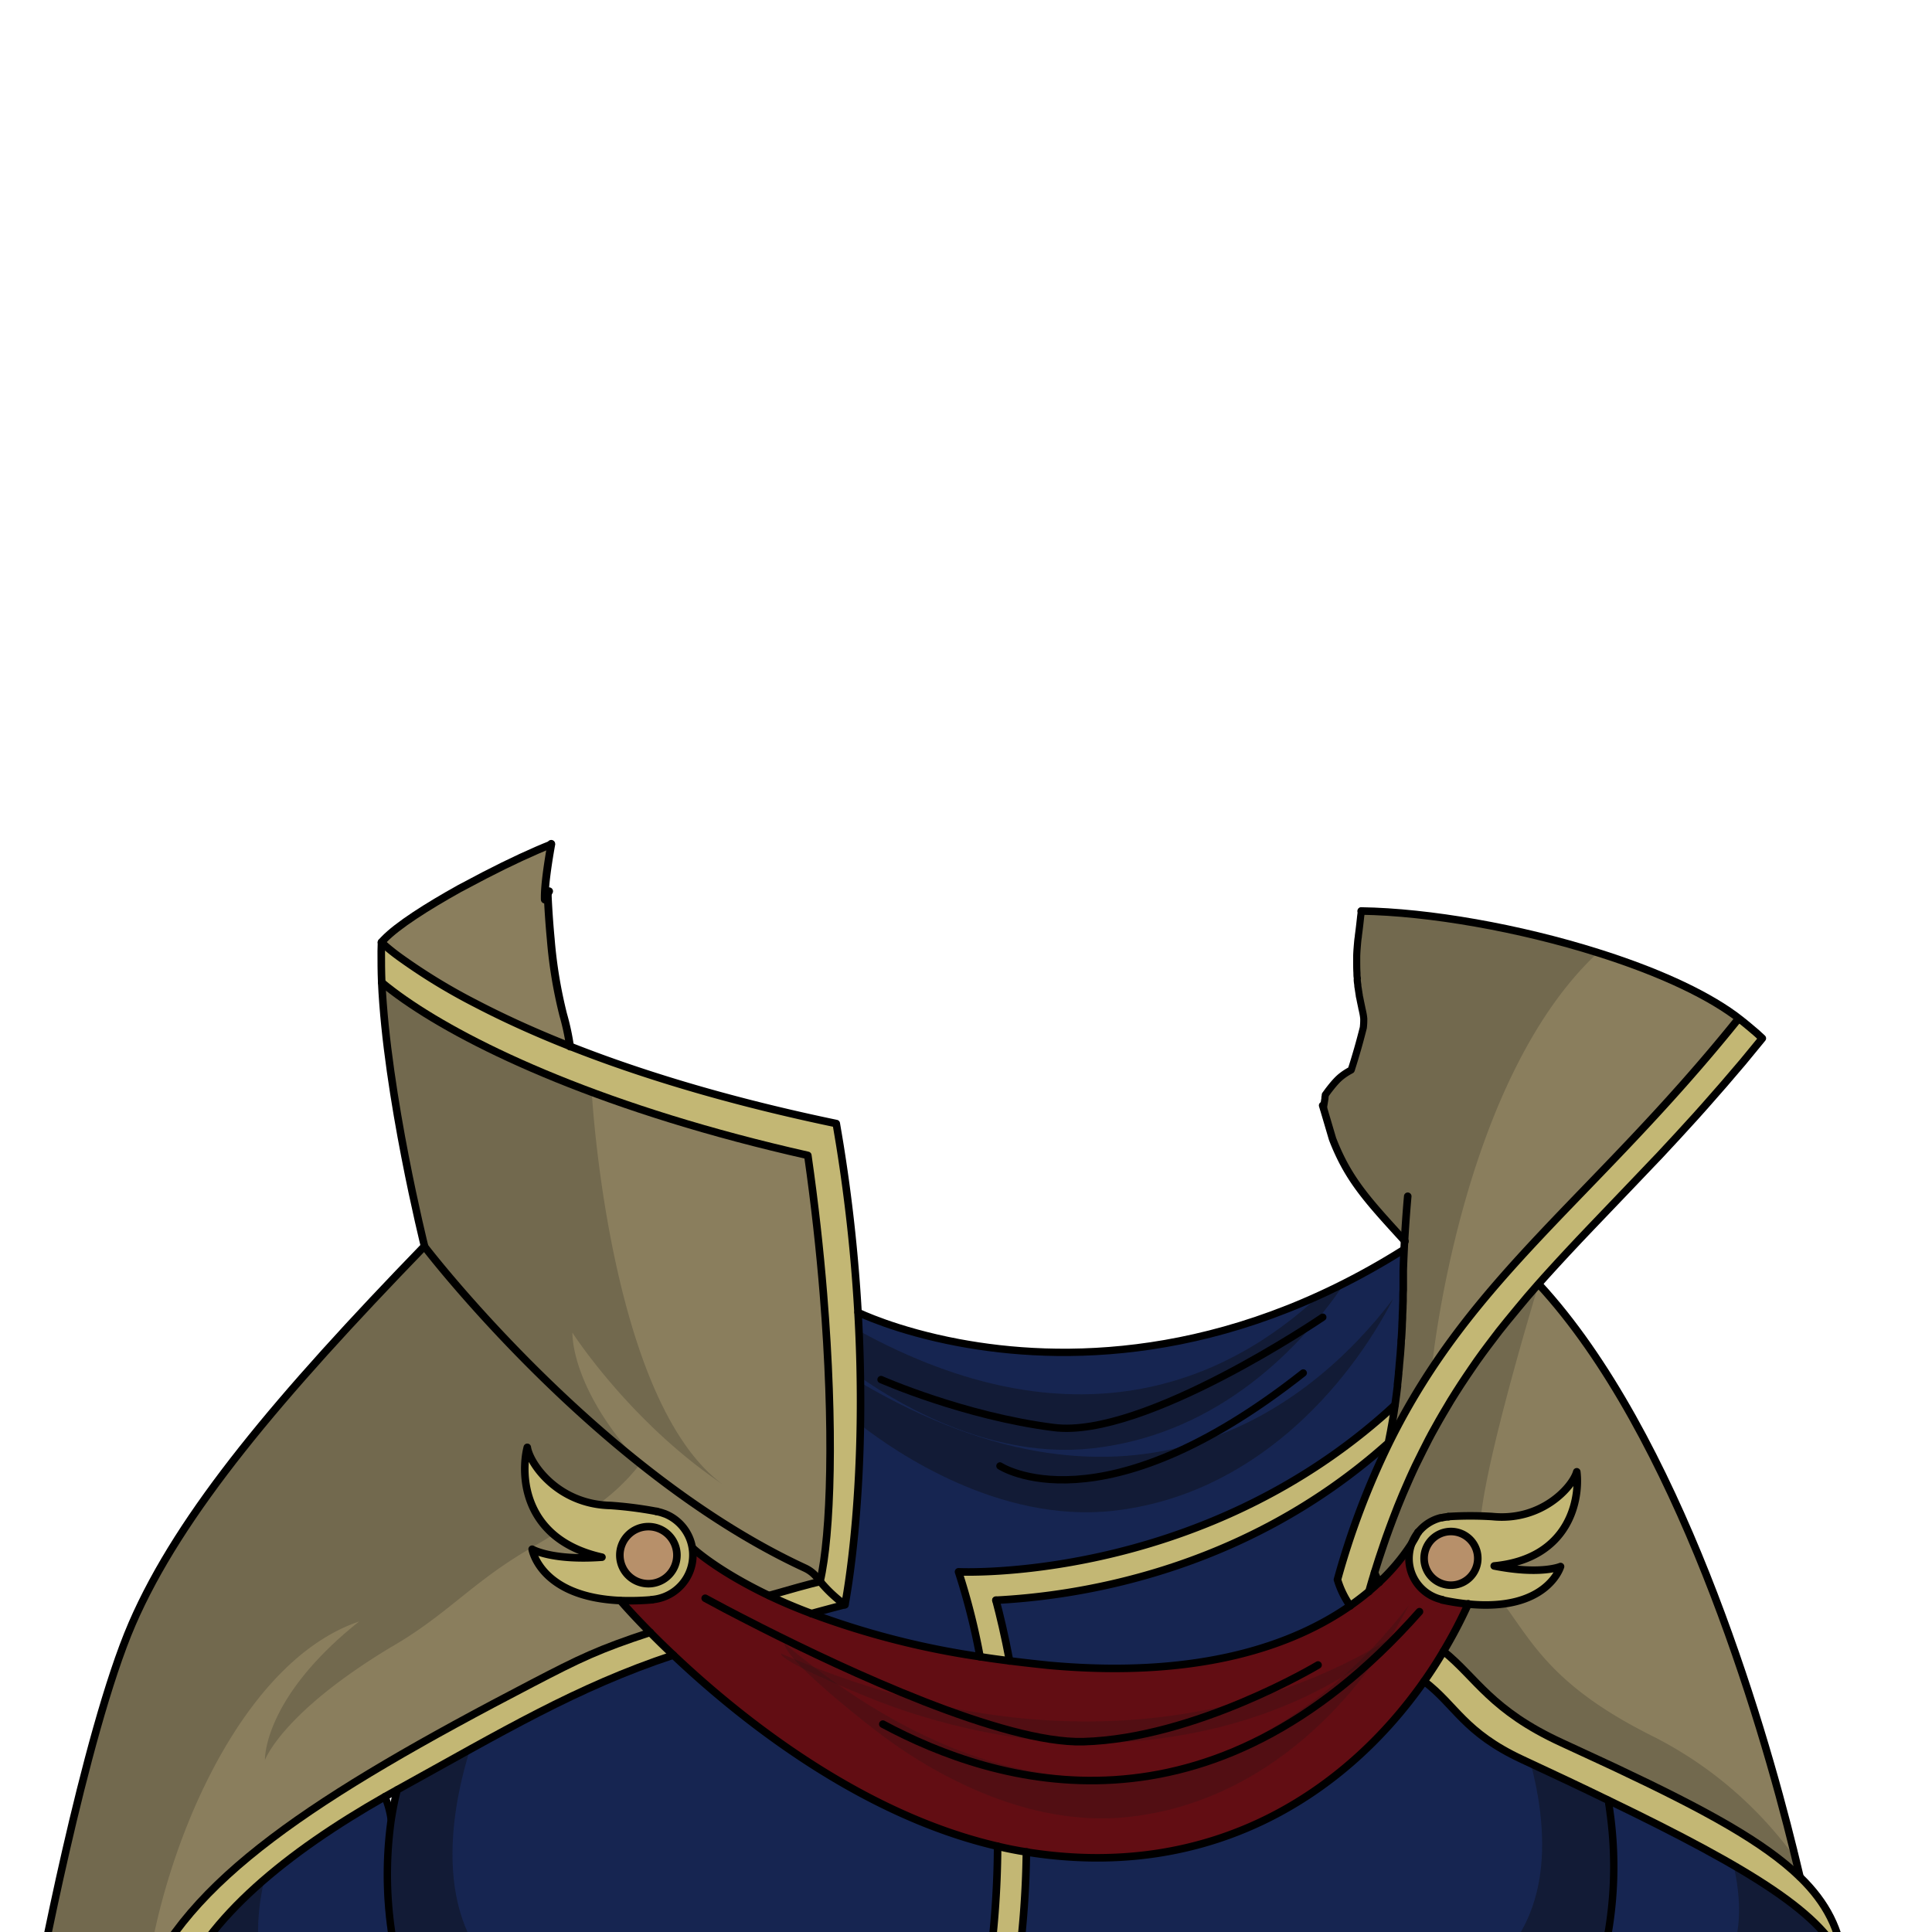 <svg xmlns="http://www.w3.org/2000/svg" viewBox="0 0 432 432">
  <defs>
    <style>.GUNDAN_TIGER_OUTFIT_TIGER_OUTFIT_23_cls-1{isolation:isolate;}.GUNDAN_TIGER_OUTFIT_TIGER_OUTFIT_23_cls-2{fill:#162551;}.GUNDAN_TIGER_OUTFIT_TIGER_OUTFIT_23_cls-3{fill:#c3b774;}.GUNDAN_TIGER_OUTFIT_TIGER_OUTFIT_23_cls-4{fill:#b7906a;}.GUNDAN_TIGER_OUTFIT_TIGER_OUTFIT_23_cls-5{fill:#b89f75;}.GUNDAN_TIGER_OUTFIT_TIGER_OUTFIT_23_cls-6{fill:#8a7e5d;}.GUNDAN_TIGER_OUTFIT_TIGER_OUTFIT_23_cls-7{fill:#161616;opacity:0.2;mix-blend-mode:multiply;}.GUNDAN_TIGER_OUTFIT_TIGER_OUTFIT_23_cls-8{opacity:0.4;}.GUNDAN_TIGER_OUTFIT_TIGER_OUTFIT_23_cls-9{fill:#0c0c0c;}.GUNDAN_TIGER_OUTFIT_TIGER_OUTFIT_23_cls-10{fill:#620d13;}.GUNDAN_TIGER_OUTFIT_TIGER_OUTFIT_23_cls-11,.GUNDAN_TIGER_OUTFIT_TIGER_OUTFIT_23_cls-12,.GUNDAN_TIGER_OUTFIT_TIGER_OUTFIT_23_cls-13,.GUNDAN_TIGER_OUTFIT_TIGER_OUTFIT_23_cls-14,.GUNDAN_TIGER_OUTFIT_TIGER_OUTFIT_23_cls-15,.GUNDAN_TIGER_OUTFIT_TIGER_OUTFIT_23_cls-16{fill:none;stroke:#000;stroke-linecap:round;stroke-linejoin:round;}.GUNDAN_TIGER_OUTFIT_TIGER_OUTFIT_23_cls-11{stroke-width:1.69px;}.GUNDAN_TIGER_OUTFIT_TIGER_OUTFIT_23_cls-12{stroke-width:1.65px;}.GUNDAN_TIGER_OUTFIT_TIGER_OUTFIT_23_cls-13{stroke-width:1.64px;}.GUNDAN_TIGER_OUTFIT_TIGER_OUTFIT_23_cls-14{stroke-width:1.75px;}.GUNDAN_TIGER_OUTFIT_TIGER_OUTFIT_23_cls-15{stroke-width:1.59px;}.GUNDAN_TIGER_OUTFIT_TIGER_OUTFIT_23_cls-16{stroke-width:1.67px;}</style>
  </defs>
  <g class="GUNDAN_TIGER_OUTFIT_TIGER_OUTFIT_23_cls-1">
    <g id="outfit">
      <path class="GUNDAN_TIGER_OUTFIT_TIGER_OUTFIT_23_cls-2" d="M214.3,351.46s53.1,2.66,96-35.85l1.6-1.46c.22-1.51.41-3,.59-4.59.1-.8.18-1.62.26-2.43l.09-.85c.06-.73.13-1.46.19-2.18l.15-1.8c.2-2.56.35-5.12.44-7.66.05-.76.08-1.5.09-2.25a0,0,0,0,0,0,0c0-.59,0-1.18.05-1.76,0-.92.06-1.83.06-2.74,0-1.22,0-2.43,0-3.64h0V281.8c0-.55,0-1.08,0-1.62,0-.25,0-.51,0-.76q-6.69,4.18-13.2,7.49l-.36.17q-2.62,1.34-5.22,2.51h0c-32.87,15-61.86,14.16-80.68,10.63-14.15-2.65-22.54-6.79-22.54-6.79.06,1.08.11,2.15.16,3.2,0,.32,0,.64,0,.95l.12,2.67c0,.9.06,1.77.09,2.64s0,1.67.06,2.5,0,1.75.06,2.6v1.14c0,1.89.05,3.75,0,5.56v1.6c0,.77,0,1.52,0,2.28-.14,9.91-.72,18.27-1.35,24.75l-.09.88c-.17,1.71-.35,3.28-.51,4.7-.12,1-.23,1.84-.34,2.67-.07.4-.12.78-.17,1.14v0c0,.31-.09.63-.14.92s-.11.78-.16,1.14-.09.61-.14.87c-.14.87-.25,1.54-.34,2.06,0,.15,0,.28-.07.39a2.05,2.05,0,0,1-.07.31l0,.15a2.26,2.26,0,0,1,0,.24s-2.74.67-7.49,2a182.59,182.59,0,0,0,37.68,9.66A148.17,148.17,0,0,0,214.3,351.46Z" />
      <path class="GUNDAN_TIGER_OUTFIT_TIGER_OUTFIT_23_cls-2" d="M104.84,390.64c-5.35,2.54-10.63,6.6-15.73,9.39l-.34.2c-.25,1-.47,1.94-.67,2.91-.25,1.21-.45,2.4-.65,3.6a5.93,5.93,0,0,0-.1-.63h0a20.84,20.84,0,0,0-1.28-4.36,171.14,171.14,0,0,0-27,18.54c-9,7.77-15.93,16.16-19.48,25.12l50.58-.87,130.62-2.23a206.41,206.41,0,0,0,2.25-29.47c-31-7.18-57.85-28.88-72.5-42.75C133.79,375.61,124,381.51,104.84,390.64Z" />
      <path class="GUNDAN_TIGER_OUTFIT_TIGER_OUTFIT_23_cls-2" d="M359.58,402.53c-5.84-2.84-12.24-5.85-19.21-9.1-13.05-6.07-14.85-12.14-21.93-17.5-17.45,24.89-47.27,44.6-88.19,38.3-.25,0-.5-.08-.75-.13a206,206,0,0,1-2.24,28.09l19.85-.34L358,440c.09-.41.2-.84.3-1.28.43-1.82.87-4,1.26-6.43h0a75.61,75.61,0,0,0,.09,7.68l52.51-.9C408,428.23,392.19,418.27,359.58,402.53Z" />
      <path class="GUNDAN_TIGER_OUTFIT_TIGER_OUTFIT_23_cls-3" d="M154.82,346.18a10,10,0,0,0-6.24-7.73l0,0-.18-.07a10,10,0,0,0-1.54-.42h-.08a85.94,85.94,0,0,0-10.22-1.3l-.7,0a5.21,5.21,0,0,1-.69,0,9.81,9.81,0,0,1-1.34-.15c-.31,0-.62-.09-.93-.16a5.85,5.85,0,0,1-.75-.15l-.33-.07-.69-.19a16.13,16.13,0,0,1-1.66-.54,19.14,19.14,0,0,1-2.29-1,13.49,13.49,0,0,1-1.39-.79c-.21-.13-.43-.27-.64-.42s-.42-.28-.63-.44a20.38,20.38,0,0,1-3.66-3.47,10.32,10.32,0,0,1-.68-.87,14.86,14.86,0,0,1-1.31-2.11c-.08-.15-.15-.3-.22-.45a7.51,7.51,0,0,1-.45-1.1,2.81,2.81,0,0,1-.1-.31c0-.1-.06-.22-.08-.32a3,3,0,0,1-.08-.36,20.56,20.56,0,0,0-.53,5.83c0,.22,0,.44,0,.66s0,.42.06.63,0,.47.08.71c0,0,0,0,0,0,0,.24.07.47.12.7s.08.46.13.71a20.29,20.29,0,0,0,.83,2.84c.07.21.16.41.25.62a15.14,15.14,0,0,0,.86,1.77c.1.21.22.4.34.61a17.32,17.32,0,0,0,1.41,2c.18.24.38.47.59.71a19.91,19.91,0,0,0,1.74,1.68c.33.29.67.56,1,.83.16.13.33.24.49.35a23.39,23.39,0,0,0,4.68,2.48c.31.12.64.25,1,.36l1.07.35a1,1,0,0,1,.18.06l1,.28c.45.11.89.23,1.36.33-1.84.13-3.49.17-5,.15-.71,0-1.39,0-2-.07l-.75-.06c-.59,0-1.14-.09-1.66-.15a.36.36,0,0,0-.14,0l-1.06-.16a24.62,24.62,0,0,1-3-.67l-.72-.24a9.8,9.8,0,0,1-1.29-.55h0l0,0a1,1,0,0,0,0,.23,3.08,3.08,0,0,0,.09.3,8.86,8.86,0,0,0,.46,1.25c.06.13.13.28.21.42a3.65,3.65,0,0,0,.23.43,12.19,12.19,0,0,0,1.28,1.9l.44.51a4.62,4.62,0,0,0,.49.51c.12.13.26.26.4.39a20.45,20.45,0,0,0,10.19,4.81l1.22.23a40.18,40.18,0,0,0,4.72.46,55.2,55.2,0,0,0,7-.17,10,10,0,0,0,9.12-10.12A12.24,12.24,0,0,0,154.82,346.18Zm-9.74,8a6.4,6.4,0,1,1,6.27-6.51A6.39,6.39,0,0,1,145.08,354.14Z" />
      <path class="GUNDAN_TIGER_OUTFIT_TIGER_OUTFIT_23_cls-4" d="M325.28,342.51a6,6,0,1,1-6.79,5.14A6,6,0,0,1,325.28,342.51Z" />
      <path class="GUNDAN_TIGER_OUTFIT_TIGER_OUTFIT_23_cls-4" d="M144.87,341.36a6.39,6.39,0,1,1-6.27,6.49A6.38,6.38,0,0,1,144.87,341.36Z" />
      <path class="GUNDAN_TIGER_OUTFIT_TIGER_OUTFIT_23_cls-3" d="M315.63,345.26s0,0,0,0l0,0s0,0,0-.05Zm33.3,4.95v0ZM352.57,329c-.95,3.37-7.83,11.15-18.93,10l-.65,0-.63,0-1.19,0h-.57l-1.06,0h-.92c-2.14,0-3.63.07-4.33.12h-.16l-.21,0h-.06a7.34,7.34,0,0,0-1.5.23.47.47,0,0,0-.17,0h-.06a9.45,9.45,0,0,0-4.49,2.63l-.49.56v0a20.13,20.13,0,0,1-1.48,2.61l0,.05s0,0,0,0a8.22,8.22,0,0,0-.47,1.88,9.4,9.4,0,0,0,7.38,10.52,51.64,51.64,0,0,0,5.78.9,38.41,38.41,0,0,0,6.26.13,27.08,27.08,0,0,0,3.88-.57c.33-.08.65-.15.95-.24s.6-.17.89-.27a8.15,8.15,0,0,0,.83-.29c.27-.1.53-.21.78-.32a15.7,15.7,0,0,0,2.53-1.38l.51-.35q.49-.37.93-.75l.35-.33.37-.36a11.62,11.62,0,0,0,1.37-1.71c.13-.2.24-.39.35-.57l.14-.26a1.1,1.1,0,0,0,.12-.25l.16-.32a.11.11,0,0,0,0-.08l.11-.26a.41.41,0,0,0,0-.12.17.17,0,0,0,0-.07h0c-.32.13-4.79,1.83-14.8-.16.48,0,1-.1,1.41-.16.93-.13,1.79-.3,2.63-.5a20.88,20.88,0,0,0,6.3-2.6,15.12,15.12,0,0,0,1.62-1.15,16.46,16.46,0,0,0,3.66-4.09c.3-.48.58-1,.84-1.46.12-.25.25-.51.36-.77.21-.45.38-.91.56-1.37A20.07,20.07,0,0,0,352.57,329Zm-22.18,20.29a6,6,0,1,1-5.11-6.8A6,6,0,0,1,330.39,349.32Z" />
      <path class="GUNDAN_TIGER_OUTFIT_TIGER_OUTFIT_23_cls-3" d="M229.5,414.1a206,206,0,0,1-2.24,28.09l-6.44.11a206.41,206.41,0,0,0,2.25-29.47C225.19,413.34,227.34,413.77,229.5,414.1Z" />
      <path class="GUNDAN_TIGER_OUTFIT_TIGER_OUTFIT_23_cls-3" d="M188.93,358.84s-2.75.66-7.5,2h0c-3.54-1.36-6.68-2.72-9.45-4,4.77-1.38,8.71-2.47,11.41-3.13A31,31,0,0,0,188.93,358.84Z" />
      <path class="GUNDAN_TIGER_OUTFIT_TIGER_OUTFIT_23_cls-5" d="M127.46,234c0,.57-13.07-6.78-13.14-6.2-8.53-4.45-21.78-11.41-24.74-13.58a42.23,42.23,0,0,1-4.29-3.47l.26-.3.28-.3c4.27-4.77,11.09-8.68,16.84-11.38,1.58-.75,3.08-1.41,4.43-2a16,16,0,0,1,1.25-1.07c5.64-2.91,11.09-5.43,14.89-6.92-.82,4.61-1.54,9.59-1.44,12.34.22-.46.44-.89.66-1.31,0,0,.15,4.44.69,10.15a103,103,0,0,0,2.79,16.92A52.77,52.77,0,0,1,127.46,234Z" />
      <path class="GUNDAN_TIGER_OUTFIT_TIGER_OUTFIT_23_cls-6" d="M127.46,234c0,.57-13.07-6.78-13.14-6.2-8.53-4.45-21.78-11.41-24.74-13.58a42.23,42.23,0,0,1-4.29-3.47l.26-.3.28-.3c4.27-4.77,11.09-8.68,16.84-11.38,1.88-1,3.79-2.07,5.68-3,5.64-2.91,11.09-5.43,14.89-6.92-.82,4.61-1.54,9.59-1.44,12.34.22-.46.44-.89.66-1.31,0,0,.15,4.44.69,10.15a103,103,0,0,0,2.79,16.92A52.77,52.77,0,0,1,127.46,234Z" />
      <path class="GUNDAN_TIGER_OUTFIT_TIGER_OUTFIT_23_cls-6" d="M388.79,227.7l-.46.58c-5.37,6.89-11.13,13.42-17.05,19.79l-.11.12c-9.66,10.39-19.74,20.38-29.28,30.83l-1.21,1.31a246.79,246.79,0,0,0-18.85,23.22c-.43.62-.85,1.24-1.27,1.87-.14.2-.28.42-.41.63h0c-.32.48-.64,1-.95,1.46-.12.18-.24.36-.35.54h0l0,.05c-.44.69-.88,1.39-1.31,2.09a1,1,0,0,0-.1.17l-.18.28a1,1,0,0,0-.08.14q-.31.49-.6,1l-.21.35c-.09.15-.18.3-.26.45l0,0-.41.7q-1.14,1.95-2.23,4l-.44.82c-.42.78-.83,1.56-1.24,2.36l0,.09-.21.42-.87,1.73-.13-.07c.13-.62.25-1.24.37-1.86.09-.43.17-.85.24-1.28.21-1.14.41-2.28.59-3.44.09-.63.19-1.26.28-1.9s.21-1.52.31-2.28l.24-1.95c0-.12,0-.24,0-.36.1-.8.18-1.62.26-2.43,0-.06,0-.12,0-.17.06-.55.11-1.11.15-1.66s.08-.8.11-1.2.05-.6.08-.9.05-.6.07-.9c.05-.64.1-1.28.14-1.92,0-.36,0-.73.07-1.09.06-.91.11-1.83.15-2.74,0-.64.06-1.27.08-1.91,0-.07,0-.13,0-.2,0-.69.07-1.37.08-2.05a0,0,0,0,0,0,0c0-.55.05-1.11.05-1.66v-.1c0-.09,0-.19,0-.28,0-.62,0-1.24.05-1.86v-.18l0-2c0-.68,0-1.36,0-2h0c0-.21.07-2.73.28-6.65l-.32-.35c-6.48-7.09-10.47-11.45-13.57-17.37a49.63,49.63,0,0,1-2.33-5.2l-2-6.77h0s0-.05,0-.08q.21-1.34.33-2.07c0-.1,0-.19,0-.27,0-.31.07-.5.08-.55h0l.73-1,.09-.11c.56-.73,1.11-1.4,1.61-1.93l.07-.08c.31-.32.59-.59.85-.81a13.3,13.3,0,0,1,2.23-1.5l.21-.12c0-.11.07-.21.1-.32q.32-1,.63-2c.24-.79.47-1.58.7-2.37.46-1.6.88-3.19,1.28-4.77v0a15.54,15.54,0,0,0,.1-2,10.54,10.54,0,0,0-.2-1.33c0-.23-.1-.48-.16-.75,0-.12-.05-.25-.08-.38-.13-.61-.28-1.31-.43-2.09-.05-.25-.09-.51-.14-.78a5,5,0,0,1-.09-.56c-.05-.25-.08-.51-.12-.77s-.08-.54-.11-.82c0,0,0,0,0-.07-.05-.4-.09-.81-.13-1.24,0-.13,0-.26,0-.41s0-.62-.06-.94a.08.08,0,0,1,0-.07c-.06-.94-.09-1.95-.06-3,0-.19,0-.38,0-.58v-.12c0-.62.05-1.27.11-1.93,0-.36,0-.72.09-1.09s.05-.53.08-.8.06-.54.1-.82c.2-1.48.36-2.88.5-4.2.05-.44.09-.87.13-1.29,15.23.23,35.34,3.78,52.94,9.33,12.27,3.86,23.32,8.69,30.65,14.05h0c.27.2.54.4.8.61Z" />
      <path class="GUNDAN_TIGER_OUTFIT_TIGER_OUTFIT_23_cls-7" d="M357.31,213c-30.95,28.76-37.17,93-37.17,93h0c-.32.48-.64,1-.95,1.46-.12.17-.23.35-.34.52,0,0,0,0,0,0a1.28,1.28,0,0,0-.14.21c-.28.43-.55.86-.82,1.3l-.32.51-.25.4-.18.31q-.31.49-.6,1l-.21.35c-.09.15-.18.3-.26.45a.42.42,0,0,0-.08.12c-.13.21-.25.43-.37.64s-.34.58-.5.87a.33.33,0,0,0-.06.1c-.38.65-.76,1.32-1.12,2-.19.33-.37.65-.54,1l-.44.82c-.32.58-.62,1.16-.92,1.75-.11.2-.22.41-.32.62s-.17.33-.26.5l-.87,1.73-.13-.07c.13-.62.25-1.24.37-1.86.09-.43.17-.85.24-1.28.21-1.14.41-2.28.59-3.44.1-.63.19-1.27.28-1.9s.21-1.52.31-2.28.17-1.3.24-1.95c0-.12,0-.24,0-.36.1-.8.18-1.62.26-2.43,0-.06,0-.12,0-.17,0-.23.05-.46.07-.68s.06-.66.08-1,.08-.8.11-1.2.05-.6.08-.9.05-.6.07-.9c.05-.64.1-1.28.14-1.92,0-.36,0-.73.07-1.09.06-.91.11-1.83.15-2.74,0-.64.06-1.27.08-1.91,0-.07,0-.13,0-.2,0-.69.07-1.37.08-2.05a0,0,0,0,0,0,0c0-.55.05-1.11.05-1.66v-.1c0-.09,0-.19,0-.28,0-.62,0-1.24.05-1.86v-.6l0-1.61c0-.68,0-1.36,0-2h0c0-.21.07-2.73.28-6.65l-.32-.35c-6.48-7.09-10.47-11.45-13.57-17.37a49.63,49.63,0,0,1-2.33-5.2l-2-6.77h0s0-.05,0-.08q.21-1.34.33-2.07c0-.1,0-.19,0-.27,0-.31.07-.5.08-.55h0l.73-1,.09-.11c.56-.73,1.11-1.4,1.61-1.93l.07-.08c.31-.32.59-.59.85-.81a13.3,13.3,0,0,1,2.23-1.5l.21-.12c0-.11.07-.21.1-.32q.32-1,.63-2c.24-.79.47-1.58.7-2.37.46-1.6.88-3.19,1.28-4.77v0a15.54,15.54,0,0,0,.1-2,10.54,10.54,0,0,0-.2-1.33c0-.23-.1-.48-.16-.75,0-.12-.05-.25-.08-.38-.13-.61-.28-1.31-.43-2.09-.05-.25-.09-.51-.14-.78a5,5,0,0,1-.09-.56c-.05-.25-.08-.51-.12-.77s-.08-.54-.11-.82c0,0,0,0,0-.07-.05-.4-.09-.81-.13-1.24,0-.13,0-.26,0-.41s0-.62-.06-.94a.08.08,0,0,1,0-.07c-.06-.94-.09-1.95-.06-3,0-.19,0-.38,0-.58v-.12c0-.62.05-1.27.11-1.93,0-.36,0-.72.09-1.09s.05-.53.08-.8.06-.54.1-.82c.2-1.48.36-2.88.5-4.2.05-.44.09-.87.13-1.29C319.6,203.93,339.71,207.48,357.31,213Z" />
      <path class="GUNDAN_TIGER_OUTFIT_TIGER_OUTFIT_23_cls-3" d="M311.92,314.16q-.6,4.32-1.47,8.48c-33.08,29.66-71.56,34.33-87.76,35.17.9,3.36,2,8,3.06,13.59-2.28-.28-4.5-.59-6.64-.93a148.09,148.09,0,0,0-4.81-19s53.1,2.65,96-35.85Z" />
      <path class="GUNDAN_TIGER_OUTFIT_TIGER_OUTFIT_23_cls-2" d="M310.45,322.64l.13.06a175.77,175.77,0,0,0-11.52,30.51,20.46,20.46,0,0,0,2.85,5.87c-12.17,8.46-33,16.41-67.41,13.27-3-.27-5.93-.59-8.75-1-1.06-5.62-2.16-10.23-3.06-13.59C238.89,357,277.37,352.3,310.45,322.64Z" />
      <path class="GUNDAN_TIGER_OUTFIT_TIGER_OUTFIT_23_cls-3" d="M191.62,289.73c2.82,41.91-2.69,69.11-2.69,69.11a31,31,0,0,1-5.55-5.21h0c2.43-10.44,3.18-34.41.74-64.22-.79-9.81-1.94-20.25-3.49-31-5.48-1.24-10.71-2.53-15.74-3.86-41.72-11.08-68-25.15-79.55-34.83-.14-3.13-.17-6.13,0-8.91a43.76,43.76,0,0,0,4.28,3.46,131.65,131.65,0,0,0,16.76,10.21c15.79,8.25,41.54,18.7,80.66,26.85.29,1.71.58,3.4.85,5.07C189.74,268.24,190.93,279.43,191.62,289.73Z" />
      <path class="GUNDAN_TIGER_OUTFIT_TIGER_OUTFIT_23_cls-6" d="M402.5,419.73c-8-7.78-21.19-15-41.09-24.39l-4.13-1.91c-2.58-1.22-5.27-2.45-8-3.74-15.9-7.3-19-14.47-26.46-20.46a101.76,101.76,0,0,0,5.55-10.63,34.63,34.63,0,0,0,7.86,0c10.74-1.4,12.76-8.36,12.76-8.36s-4.4,1.94-14.82-.14c17-1.63,19.18-15.1,18.44-21-.95,3.37-7.82,11.15-18.92,10-.88,0-1.71-.08-2.47-.09a68.87,68.87,0,0,0-7.25.13h-.06a7.55,7.55,0,0,0-1.5.23.47.47,0,0,0-.17,0h-.06a9.58,9.58,0,0,0-5,3.19v0a8.78,8.78,0,0,0-1.49,2.66,46,46,0,0,1-7.22,8.55,13.7,13.7,0,0,1-1.07-2.19c6.9-22.45,15.89-38.36,26.62-52.35,1,.82,5.94-6.72,10.1-12.11,31,33.53,49.77,97.17,57.05,126.83,0,.12.06.25.09.38l.3,1.23.3,1.24c0,.1.05.2.07.3.12.45.22.9.32,1.33S402.4,419.33,402.5,419.73Z" />
      <path class="GUNDAN_TIGER_OUTFIT_TIGER_OUTFIT_23_cls-7" d="M322.36,339.33a.35.35,0,0,0-.17,0h-.05a9.36,9.36,0,0,0-5,3.2h0a9.13,9.13,0,0,0-1.51,2.67,45.38,45.38,0,0,1-7.21,8.56,14.22,14.22,0,0,1-1.07-2.19c6.89-22.46,15.89-38.37,26.62-52.36,1.59,1.34,7.94-14.08,10.1-12.11h0s-11.35,37.09-12.9,51.82a70.65,70.65,0,0,0-7.25.12h-.06A7.44,7.44,0,0,0,322.36,339.33Z" />
      <path class="GUNDAN_TIGER_OUTFIT_TIGER_OUTFIT_23_cls-7" d="M402.5,419.73c-8-7.78-21.18-15-41.1-24.39l-4.12-1.92c-2.58-1.21-5.27-2.44-8-3.73-15.9-7.3-19-14.47-26.46-20.47a105.45,105.45,0,0,0,5.55-10.61,35.68,35.68,0,0,0,7.85,0c6.6,9,11.24,18.62,33.39,29.64a88.31,88.31,0,0,1,31.94,27.38C401.85,417,402.19,418.38,402.5,419.73Z" />
      <path class="GUNDAN_TIGER_OUTFIT_TIGER_OUTFIT_23_cls-6" d="M183.38,353.62c-.18-.21-.33-.42-.5-.63a7.48,7.48,0,0,0-2.86-2.35c-13.15-6.08-25.66-14.45-36.83-23.32h0a312.32,312.32,0,0,1-48.27-48.58s-8.44-33.8-9.58-59.07c8.2,6.85,23.75,15.9,46.93,24.54,9.56,3.56,20.43,7.05,32.62,10.29,5,1.33,10.26,2.62,15.74,3.86,1.55,10.8,2.7,21.24,3.49,31C186.56,319.21,185.81,343.18,183.38,353.62Z" />
      <g class="GUNDAN_TIGER_OUTFIT_TIGER_OUTFIT_23_cls-8">
        <path class="GUNDAN_TIGER_OUTFIT_TIGER_OUTFIT_23_cls-9" d="M192.39,309.14c0,3.28.05,6.43,0,9.44,7.86,6.13,31,22,56.4,19.25,31.34-3.44,52.47-27.52,62.74-47.42C292.56,315.42,253.16,344.93,192.39,309.14Z" />
        <path class="GUNDAN_TIGER_OUTFIT_TIGER_OUTFIT_23_cls-9" d="M244.17,323.86c26-2.84,44.92-19.87,56.5-36.95l-5.58,2.68c-20.94,19.61-55.12,34.25-103,8q.24,5.4.33,10.41C202.74,315.16,222.64,326.21,244.17,323.86Z" />
        <path class="GUNDAN_TIGER_OUTFIT_TIGER_OUTFIT_23_cls-9" d="M59.1,420.28c-9,7.77-15.93,16.16-19.48,25.12L61.08,445C56.75,438,57.19,428.64,59.1,420.28Z" />
        <path class="GUNDAN_TIGER_OUTFIT_TIGER_OUTFIT_23_cls-9" d="M104.83,392c-5.35,2.53-10.62,5.21-15.72,8-.37,1-.7,2.06-1,3.11s-.52,2-.75,3h0c-3.46,15.4,0,31.52,1.86,38.44l25-.43C96.41,430.78,100.68,405.77,104.83,392Z" />
        <path class="GUNDAN_TIGER_OUTFIT_TIGER_OUTFIT_23_cls-9" d="M412.21,439c-3.85-8.83-15.87-16.9-25.16-24.36,2.2,8.3,3,17.59-1.12,24.81Z" />
        <path class="GUNDAN_TIGER_OUTFIT_TIGER_OUTFIT_23_cls-9" d="M358.33,401.47c-.25-1-.54-2-.85-2.94s-.71-2-1.11-3.06c-5.19-2.62-10.55-5.12-16-7.47,4.61,13.59,9.74,38.44-7.56,52.39l25-.43c1.63-7,4.53-23.21.54-38.48Z" />
      </g>
      <path class="GUNDAN_TIGER_OUTFIT_TIGER_OUTFIT_23_cls-10" d="M145.4,365c-4.28-4.32-6.63-7.09-6.63-7.09v-.08a57.28,57.28,0,0,0,7-.18,10,10,0,0,0,9.12-10.11,9,9,0,0,0-.12-1.39h.1s5.16,4.91,17,10.59h0c2.77,1.32,5.91,2.68,9.45,4h0a183.81,183.81,0,0,0,37.68,9.67c2.14.34,4.36.65,6.64.93,2.82.36,5.73.68,8.75,1,34.38,3.14,55.24-4.81,67.41-13.27,1.53-1.07,2.93-2.14,4.18-3.19.84-.71,1.61-1.4,2.33-2.07a45.38,45.38,0,0,0,7.21-8.56,8.71,8.71,0,0,0-.48,1.92,9.41,9.41,0,0,0,7.37,10.52,52.48,52.48,0,0,0,5.8.91,105.45,105.45,0,0,1-5.55,10.61c-1.34,2.27-2.79,4.52-4.33,6.71-17.45,24.89-47.27,44.6-88.19,38.3-.25,0-.5-.08-.75-.13-2.16-.33-4.31-.76-6.43-1.27-31-7.18-57.85-28.88-72.5-42.75C148.62,368.25,146.89,366.55,145.4,365Z" />
      <path class="GUNDAN_TIGER_OUTFIT_TIGER_OUTFIT_23_cls-7" d="M315.06,358.86c-10.27,19.9-31.4,44-62.73,47.42-25.4,2.78-48.55-13.12-56.41-19.25-5.66-4.33-20.47-16.27-20.52-19.55C246.32,426.76,296.1,383.87,315.06,358.86Z" />
      <path class="GUNDAN_TIGER_OUTFIT_TIGER_OUTFIT_23_cls-7" d="M314.31,364.05c-10.42,10.57-31.74,23.42-63.11,25.48-25.41,1.67-48.43-6.51-56.24-9.68-5.62-2.23-20.34-8.4-20.35-10.13C245,400.37,295.15,377.38,314.31,364.05Z" />
      <path class="GUNDAN_TIGER_OUTFIT_TIGER_OUTFIT_23_cls-3" d="M402.5,419.73c5.91,5.74,9,11.81,9.71,19.3-4.26-10.8-20-20.76-52.63-36.5-5.84-2.84-12.24-5.85-19.21-9.1-13.05-6.07-14.85-12.14-21.93-17.5,1.54-2.19,3-4.44,4.33-6.71,7.46,6,10.56,13.17,26.45,20.47,2.79,1.29,5.48,2.52,8.06,3.73l4.12,1.92C381.32,404.75,394.54,412,402.5,419.73Z" />
      <path class="GUNDAN_TIGER_OUTFIT_TIGER_OUTFIT_23_cls-3" d="M388.79,227.7a63.86,63.86,0,0,1,5.27,4.49c-23.29,28.86-43.72,45.75-60.09,67.08-10.73,14-19.73,29.9-26.62,52.36-.43,1.4-.86,2.81-1.26,4.26-1.25,1.05-2.65,2.12-4.18,3.19a20.46,20.46,0,0,1-2.85-5.87,175.77,175.77,0,0,1,11.52-30.51c18.36-37.28,45.72-54.71,77.75-94.42Z" />
      <path class="GUNDAN_TIGER_OUTFIT_TIGER_OUTFIT_23_cls-3" d="M150.57,370.08c-21.57,7.11-38.36,17.22-61.8,30.15l-2.7,1.51C64.3,414.12,46.19,428.81,39.62,445.4l-8,.13c9.92-25,36.9-49.55,87.4-69.14,11.13-4.32,14.77-7.56,26.36-11.36C146.89,366.55,148.62,368.25,150.57,370.08Z" />
      <path class="GUNDAN_TIGER_OUTFIT_TIGER_OUTFIT_23_cls-6" d="M183.38,353.62h0c-2.7.66-6.64,1.75-11.41,3.13h0c-11.88-5.68-17-10.59-17-10.59h-.1a9.92,9.92,0,0,0-6.22-7.72l-.05,0a.83.83,0,0,0-.18-.07,9.13,9.13,0,0,0-1.53-.42.13.13,0,0,0-.09,0,87.54,87.54,0,0,0-10.22-1.31,19.83,19.83,0,0,1-2.73-.23c-10.06-1.46-15.36-9.41-15.89-12.79-1.14,4.53-1.13,13.51,5.92,19.52a24.45,24.45,0,0,0,10.78,5c-10.94.8-15.36-1.64-15.6-1.77,0,.33,2,10.72,19.77,11.47v.08s2.35,2.77,6.63,7.09c-11.59,3.8-16.26,6.27-24.9,10.6-47,23.55-77.2,43.48-87.91,67.65-.34.75-.65,1.49-1,2.25L8,445.94s10.86-58,21.58-82.83,33.07-53.32,65.39-84.38a312.32,312.32,0,0,0,48.27,48.58h0c11.17,8.87,23.68,17.24,36.83,23.32a7.48,7.48,0,0,1,2.86,2.35C183.05,353.2,183.2,353.41,183.38,353.62Z" />
      <path class="GUNDAN_TIGER_OUTFIT_TIGER_OUTFIT_23_cls-7" d="M128,298s-.58,12.3,15.18,29.3h0a46.48,46.48,0,0,1-9.4,9.07c-10.06-1.46-15.36-9.41-15.89-12.79-1.14,4.53-1.13,13.51,5.92,19.52q-2.43,1.49-5,3c-13.34,7.67-18.76,15-31.71,22.4-24.18,14.64-27.86,25.07-27.86,25.07s-.57-13.79,21.06-31c-26.18,8.86-43.72,49.72-47.72,80.75-.34.75-.65,1.49-1,2.25L8,445.94s10.86-58,21.58-82.83,31.65-49.36,65.39-84.38c0,0-8.44-33.8-9.58-59.07,8.2,6.85,23.75,15.9,46.93,24.54,0,0,3.76,68.85,29.19,87.64C140.75,317.86,128,298,128,298Z" />
      <path class="GUNDAN_TIGER_OUTFIT_TIGER_OUTFIT_23_cls-11" d="M123.25,188.8h0c-3.8,1.49-9.25,4-14.89,6.92-1.89,1-3.8,2-5.68,3-7.16,4-13.81,8.21-16.84,11.38l-.28.3-.26.3c0,.67-.05,1.35-.05,2,0,2.19,0,4.49.1,6.87,1.14,25.28,9.57,59.07,9.57,59.07C62.63,312,40.26,338.28,29.53,363.11S8,445.93,8,445.93l19.82-.33" />
      <path class="GUNDAN_TIGER_OUTFIT_TIGER_OUTFIT_23_cls-11" d="M304.37,203.7c15.23.23,35.34,3.78,52.94,9.33,12.27,3.86,23.32,8.69,30.65,14.05h0c.27.2.54.4.8.61h0c.76.58,1.5,1.17,2.22,1.78.28.22.56.46.83.7l1,.85c.43.38.84.76,1.25,1.15h0c-1.46,1.8-2.9,3.55-4.33,5.27,0,0,0,0,0,0-1.44,1.71-2.86,3.37-4.27,5h0c-1.42,1.63-2.81,3.22-4.19,4.78l-2.07,2.32c-1.38,1.53-2.74,3-4.09,4.48h0l-4,4.31c-.67.7-1.33,1.4-2,2.09l-3.64,3.82c-3.3,3.46-6.52,6.8-9.64,10.08-1.83,1.92-3.63,3.81-5.38,5.7-.6.63-1.18,1.26-1.75,1.89s-1.17,1.26-1.73,1.89q-1.73,1.89-3.39,3.78-2.06,2.33-4,4.69l-.23.28c-.76.9-1.5,1.81-2.24,2.72l-.7.87c-.81,1-1.62,2-2.41,3.08l-1.25,1.65c-.83,1.1-1.65,2.22-2.45,3.35L329.07,306l-1.18,1.74-1.17,1.76c-.77,1.19-1.54,2.39-2.29,3.61-.6,1-1.19,2-1.78,3s-1.16,2-1.74,3.06c-1,1.75-1.91,3.54-2.83,5.38-.27.55-.55,1.1-.82,1.66-.49,1-1,2-1.44,3l-.63,1.39c-.52,1.15-1,2.33-1.53,3.52q-1.14,2.7-2.21,5.54c-.24.63-.48,1.26-.71,1.9s-.46,1.26-.69,1.9c0,0,0,.09-.05.13-.22.62-.44,1.25-.65,1.89-.69,2-1.35,4-2,6.14-.21.7-.43,1.4-.64,2.12-.12.4-.23.8-.35,1.21s-.17.62-.26.94" />
      <path class="GUNDAN_TIGER_OUTFIT_TIGER_OUTFIT_23_cls-11" d="M145.4,365c-11.59,3.8-15.77,5.85-26.36,11.36-48.72,25.35-77.48,44.14-87.4,69.14l-3.87.07" />
      <path class="GUNDAN_TIGER_OUTFIT_TIGER_OUTFIT_23_cls-11" d="M183.38,353.63c-2.7.66-6.64,1.75-11.41,3.13" />
      <path class="GUNDAN_TIGER_OUTFIT_TIGER_OUTFIT_23_cls-11" d="M85.34,219.66c11.58,9.68,37.83,23.75,79.55,34.83,5,1.33,10.26,2.62,15.74,3.86,1.55,10.8,2.7,21.24,3.49,31,2.44,29.81,1.69,53.78-.74,64.22" />
      <path class="GUNDAN_TIGER_OUTFIT_TIGER_OUTFIT_23_cls-11" d="M150.57,370.08c-21.57,7.11-38.36,17.22-61.8,30.15l-2.7,1.51C64.3,414.12,46.19,428.81,39.62,445.4" />
      <path class="GUNDAN_TIGER_OUTFIT_TIGER_OUTFIT_23_cls-11" d="M181.43,360.8c4.75-1.3,7.5-2,7.5-2s5.51-27.2,2.69-69.11c-.69-10.3-1.88-21.49-3.78-33.39-.27-1.67-.56-3.36-.85-5.07-39.12-8.15-64.87-18.6-80.66-26.85a131.65,131.65,0,0,1-16.76-10.21,43.76,43.76,0,0,1-4.28-3.46" />
      <path class="GUNDAN_TIGER_OUTFIT_TIGER_OUTFIT_23_cls-11" d="M94.92,278.73s38.41,50.33,85.1,71.91a7.48,7.48,0,0,1,2.86,2.35c.17.21.32.42.5.63h0a31,31,0,0,0,5.55,5.21" />
      <path class="GUNDAN_TIGER_OUTFIT_TIGER_OUTFIT_23_cls-11" d="M301.91,359.08a20.46,20.46,0,0,1-2.85-5.87,175.77,175.77,0,0,1,11.52-30.51c18.36-37.28,45.72-54.71,77.75-94.42" />
      <path class="GUNDAN_TIGER_OUTFIT_TIGER_OUTFIT_23_cls-11" d="M318.44,375.93c7.08,5.36,8.88,11.43,21.93,17.5,7,3.25,13.37,6.26,19.21,9.1,32.61,15.74,48.37,25.7,52.63,36.5-.75-7.49-3.8-13.56-9.71-19.3-8-7.78-21.18-15-41.1-24.39l-4.12-1.92c-2.58-1.21-5.27-2.44-8.06-3.73-15.89-7.3-19-14.47-26.45-20.47" />
      <path class="GUNDAN_TIGER_OUTFIT_TIGER_OUTFIT_23_cls-11" d="M308.42,353.82a14.22,14.22,0,0,1-1.07-2.19" />
      <path class="GUNDAN_TIGER_OUTFIT_TIGER_OUTFIT_23_cls-11" d="M344.05,287.13l0,0c31,33.53,49.77,97.17,57.05,126.83,0,.12.06.25.09.38.22.86.41,1.68.6,2.47,0,.1.05.2.07.3.12.45.22.9.32,1.33s.2.86.3,1.26" />
      <path class="GUNDAN_TIGER_OUTFIT_TIGER_OUTFIT_23_cls-11" d="M151.36,347.63a6.38,6.38,0,1,1-6.49-6.27A6.38,6.38,0,0,1,151.36,347.63Z" />
      <path class="GUNDAN_TIGER_OUTFIT_TIGER_OUTFIT_23_cls-11" d="M145.81,357.68a10,10,0,0,0,9.12-10.11,9,9,0,0,0-.12-1.39,9.92,9.92,0,0,0-6.22-7.72l-.05,0a.83.83,0,0,0-.18-.07,9.13,9.13,0,0,0-1.53-.42" />
      <path class="GUNDAN_TIGER_OUTFIT_TIGER_OUTFIT_23_cls-11" d="M146.83,337.94a.13.13,0,0,0-.09,0,87.54,87.54,0,0,0-10.22-1.31c-11.82-.26-18.05-9.34-18.62-13-1.55,6.16-1,20.63,16.7,24.56-11.25.81-15.61-1.78-15.61-1.78s1.73,10.72,19.78,11.48a57.28,57.28,0,0,0,7-.18" />
      <path class="GUNDAN_TIGER_OUTFIT_TIGER_OUTFIT_23_cls-11" d="M318.49,347.65a6,6,0,1,0,6.79-5.14A6,6,0,0,0,318.49,347.65Z" />
      <path class="GUNDAN_TIGER_OUTFIT_TIGER_OUTFIT_23_cls-11" d="M317.15,342.58a9.36,9.36,0,0,1,5-3.2h.05a.35.35,0,0,1,.17,0,7.44,7.44,0,0,1,1.5-.23" />
      <path class="GUNDAN_TIGER_OUTFIT_TIGER_OUTFIT_23_cls-11" d="M322.52,357.7a9.41,9.41,0,0,1-7.37-10.52,8.71,8.71,0,0,1,.48-1.92,9.13,9.13,0,0,1,1.51-2.67" />
      <path class="GUNDAN_TIGER_OUTFIT_TIGER_OUTFIT_23_cls-11" d="M323.86,339.1h.06a78.35,78.35,0,0,1,9.72,0c11.1,1.13,18-6.65,18.93-10,.74,5.94-1.46,19.41-18.46,21.05,10.43,2.06,14.83.13,14.83.13s-2.94,10.14-20.62,8.4a52.48,52.48,0,0,1-5.8-.91" />
      <path class="GUNDAN_TIGER_OUTFIT_TIGER_OUTFIT_23_cls-11" d="M154.91,346.17s5.16,4.91,17,10.59h0c2.77,1.32,5.91,2.68,9.45,4h0a183.81,183.81,0,0,0,37.68,9.67c2.14.34,4.36.65,6.64.93,2.82.36,5.73.68,8.75,1,34.38,3.14,55.24-4.81,67.41-13.27,1.53-1.07,2.93-2.14,4.18-3.19.84-.71,1.61-1.4,2.33-2.07a45.38,45.38,0,0,0,7.21-8.56,18.94,18.94,0,0,0,1.51-2.67h0" />
      <path class="GUNDAN_TIGER_OUTFIT_TIGER_OUTFIT_23_cls-11" d="M138.77,357.94s2.35,2.77,6.63,7.09c1.49,1.52,3.22,3.22,5.17,5.05,14.65,13.87,41.53,35.57,72.5,42.75,2.12.51,4.27.94,6.43,1.27.25,0,.5.1.75.13,40.92,6.3,70.74-13.41,88.19-38.3,1.54-2.19,3-4.44,4.33-6.71a105.45,105.45,0,0,0,5.55-10.61" />
      <path class="GUNDAN_TIGER_OUTFIT_TIGER_OUTFIT_23_cls-11" d="M157.68,357.37l4.39,2.36c2.11,1.1,4.9,2.56,8.19,4.22,18.85,9.53,54.13,26,72,25.49,25.06-.7,52.46-17.14,52.46-17.14" />
      <path class="GUNDAN_TIGER_OUTFIT_TIGER_OUTFIT_23_cls-11" d="M197.4,385.52c25.16,13.51,72.88,28.09,120-25.15" />
      <path class="GUNDAN_TIGER_OUTFIT_TIGER_OUTFIT_23_cls-11" d="M311.92,314.16l-1.59,1.45c-42.93,38.5-96,35.85-96,35.85a148.09,148.09,0,0,1,4.81,19" />
      <path class="GUNDAN_TIGER_OUTFIT_TIGER_OUTFIT_23_cls-11" d="M223.07,412.83a206.41,206.41,0,0,1-2.25,29.47" />
      <path class="GUNDAN_TIGER_OUTFIT_TIGER_OUTFIT_23_cls-11" d="M229.5,414.1a206,206,0,0,1-2.24,28.09" />
      <path class="GUNDAN_TIGER_OUTFIT_TIGER_OUTFIT_23_cls-11" d="M225.75,371.4c-1.06-5.62-2.16-10.23-3.06-13.59" />
      <path class="GUNDAN_TIGER_OUTFIT_TIGER_OUTFIT_23_cls-11" d="M222.69,357.81c16.2-.83,54.69-5.51,87.76-35.18.13-.62.25-1.24.37-1.86.09-.43.17-.85.24-1.28.21-1.14.41-2.28.59-3.44.09-.63.19-1.26.28-1.9s.21-1.52.31-2.28l.24-1.95c0-.12,0-.24,0-.36.1-.8.18-1.62.26-2.43,0-.06,0-.12,0-.17,0-.23.05-.46.07-.68s.06-.66.08-1,.08-.8.11-1.2.05-.6.08-.9.05-.6.07-.9c.05-.64.1-1.28.14-1.92,0-.36,0-.73.07-1.09.06-.91.11-1.83.15-2.74,0-.64.06-1.27.08-1.91,0-.07,0-.13,0-.2,0-.69.07-1.37.08-2.05a0,0,0,0,0,0,0c0-.55.05-1.11.05-1.66v-.1c0-.09,0-.19,0-.28,0-.62,0-1.24.05-1.86v-.6l0-1.61c0-.68,0-1.36,0-2h0c0-.21.07-2.73.28-6.65.15-2.77.38-6.26.72-10.12" />
      <path class="GUNDAN_TIGER_OUTFIT_TIGER_OUTFIT_23_cls-12" d="M90.2,444.53c-.65-2.29-1.4-5.29-2-8.81v0a87.37,87.37,0,0,1-.7-29c.34-2.16.77-4.33,1.32-6.51" />
      <path class="GUNDAN_TIGER_OUTFIT_TIGER_OUTFIT_23_cls-12" d="M87.45,406.74a20.37,20.37,0,0,0-1.38-5" />
      <path class="GUNDAN_TIGER_OUTFIT_TIGER_OUTFIT_23_cls-12" d="M359.58,402.53a88,88,0,0,1,0,29.72c-.39,2.44-.83,4.61-1.26,6.43-.1.44-.21.87-.3,1.28" />
      <path class="GUNDAN_TIGER_OUTFIT_TIGER_OUTFIT_23_cls-12" d="M359.61,432.25a75.61,75.61,0,0,0,.09,7.68" />
      <path class="GUNDAN_TIGER_OUTFIT_TIGER_OUTFIT_23_cls-13" d="M197,308.47s18.49,8.17,38.64,10.73,60.14-24.67,60.14-24.67" />
      <path class="GUNDAN_TIGER_OUTFIT_TIGER_OUTFIT_23_cls-13" d="M223.59,327.79S246.1,342.74,291.41,307" />
      <path class="GUNDAN_TIGER_OUTFIT_TIGER_OUTFIT_23_cls-14" d="M123.26,188.69a.52.52,0,0,1,0,.11c-.82,4.61-1.54,9.59-1.44,12.34.22-.46.44-.89.66-1.31.1-.18.19-.36.3-.54" />
      <path class="GUNDAN_TIGER_OUTFIT_TIGER_OUTFIT_23_cls-14" d="M127.46,234a52.77,52.77,0,0,0-1.52-7.09A103,103,0,0,1,123.15,210c-.54-5.71-.69-10.15-.69-10.15" />
      <path class="GUNDAN_TIGER_OUTFIT_TIGER_OUTFIT_23_cls-15" d="M304.37,203.7c0,.42-.08.85-.13,1.29-.14,1.32-.3,2.72-.5,4.2,0,.28-.07.55-.1.82s-.06.54-.08.8-.07.73-.09,1.09c-.06.66-.09,1.31-.11,1.93V214c0,.2,0,.39,0,.58,0,1.08,0,2.09.06,3a.08.08,0,0,0,0,.07c0,.32,0,.64.06.94s0,.28,0,.41c0,.43.08.84.13,1.24,0,0,0,.05,0,.07,0,.28.07.55.11.82s.07.52.12.77a5,5,0,0,0,.09.56c0,.27.09.53.14.78.15.78.3,1.48.43,2.09,0,.13.06.26.08.38.06.27.11.52.16.75a10.54,10.54,0,0,1,.2,1.33,15.54,15.54,0,0,1-.1,2v0c-.4,1.58-.82,3.17-1.28,4.77-.23.79-.46,1.58-.7,2.37s-.42,1.37-.63,2c0,.11-.07.21-.1.32l-.21.12a13.3,13.3,0,0,0-2.23,1.5c-.26.22-.54.49-.85.81l-.07.08c-.5.53-1.05,1.2-1.61,1.93l-.09.11-.73,1h0c0,.05,0,.24-.08.55,0,.08,0,.17,0,.27q-.12.73-.33,2.07s0,.05,0,.08" />
      <path class="GUNDAN_TIGER_OUTFIT_TIGER_OUTFIT_23_cls-16" d="M314.17,277.56l-.32-.35c-6.48-7.09-10.47-11.45-13.57-17.37a49.63,49.63,0,0,1-2.33-5.2l-2-6.77h0l-.21-.69" />
      <path class="GUNDAN_TIGER_OUTFIT_TIGER_OUTFIT_23_cls-13" d="M191.85,293.44s8.4,4.14,22.55,6.79c22.34,4.19,59,4.65,99.47-20.81l0,0" />
    </g>
  </g>
</svg>